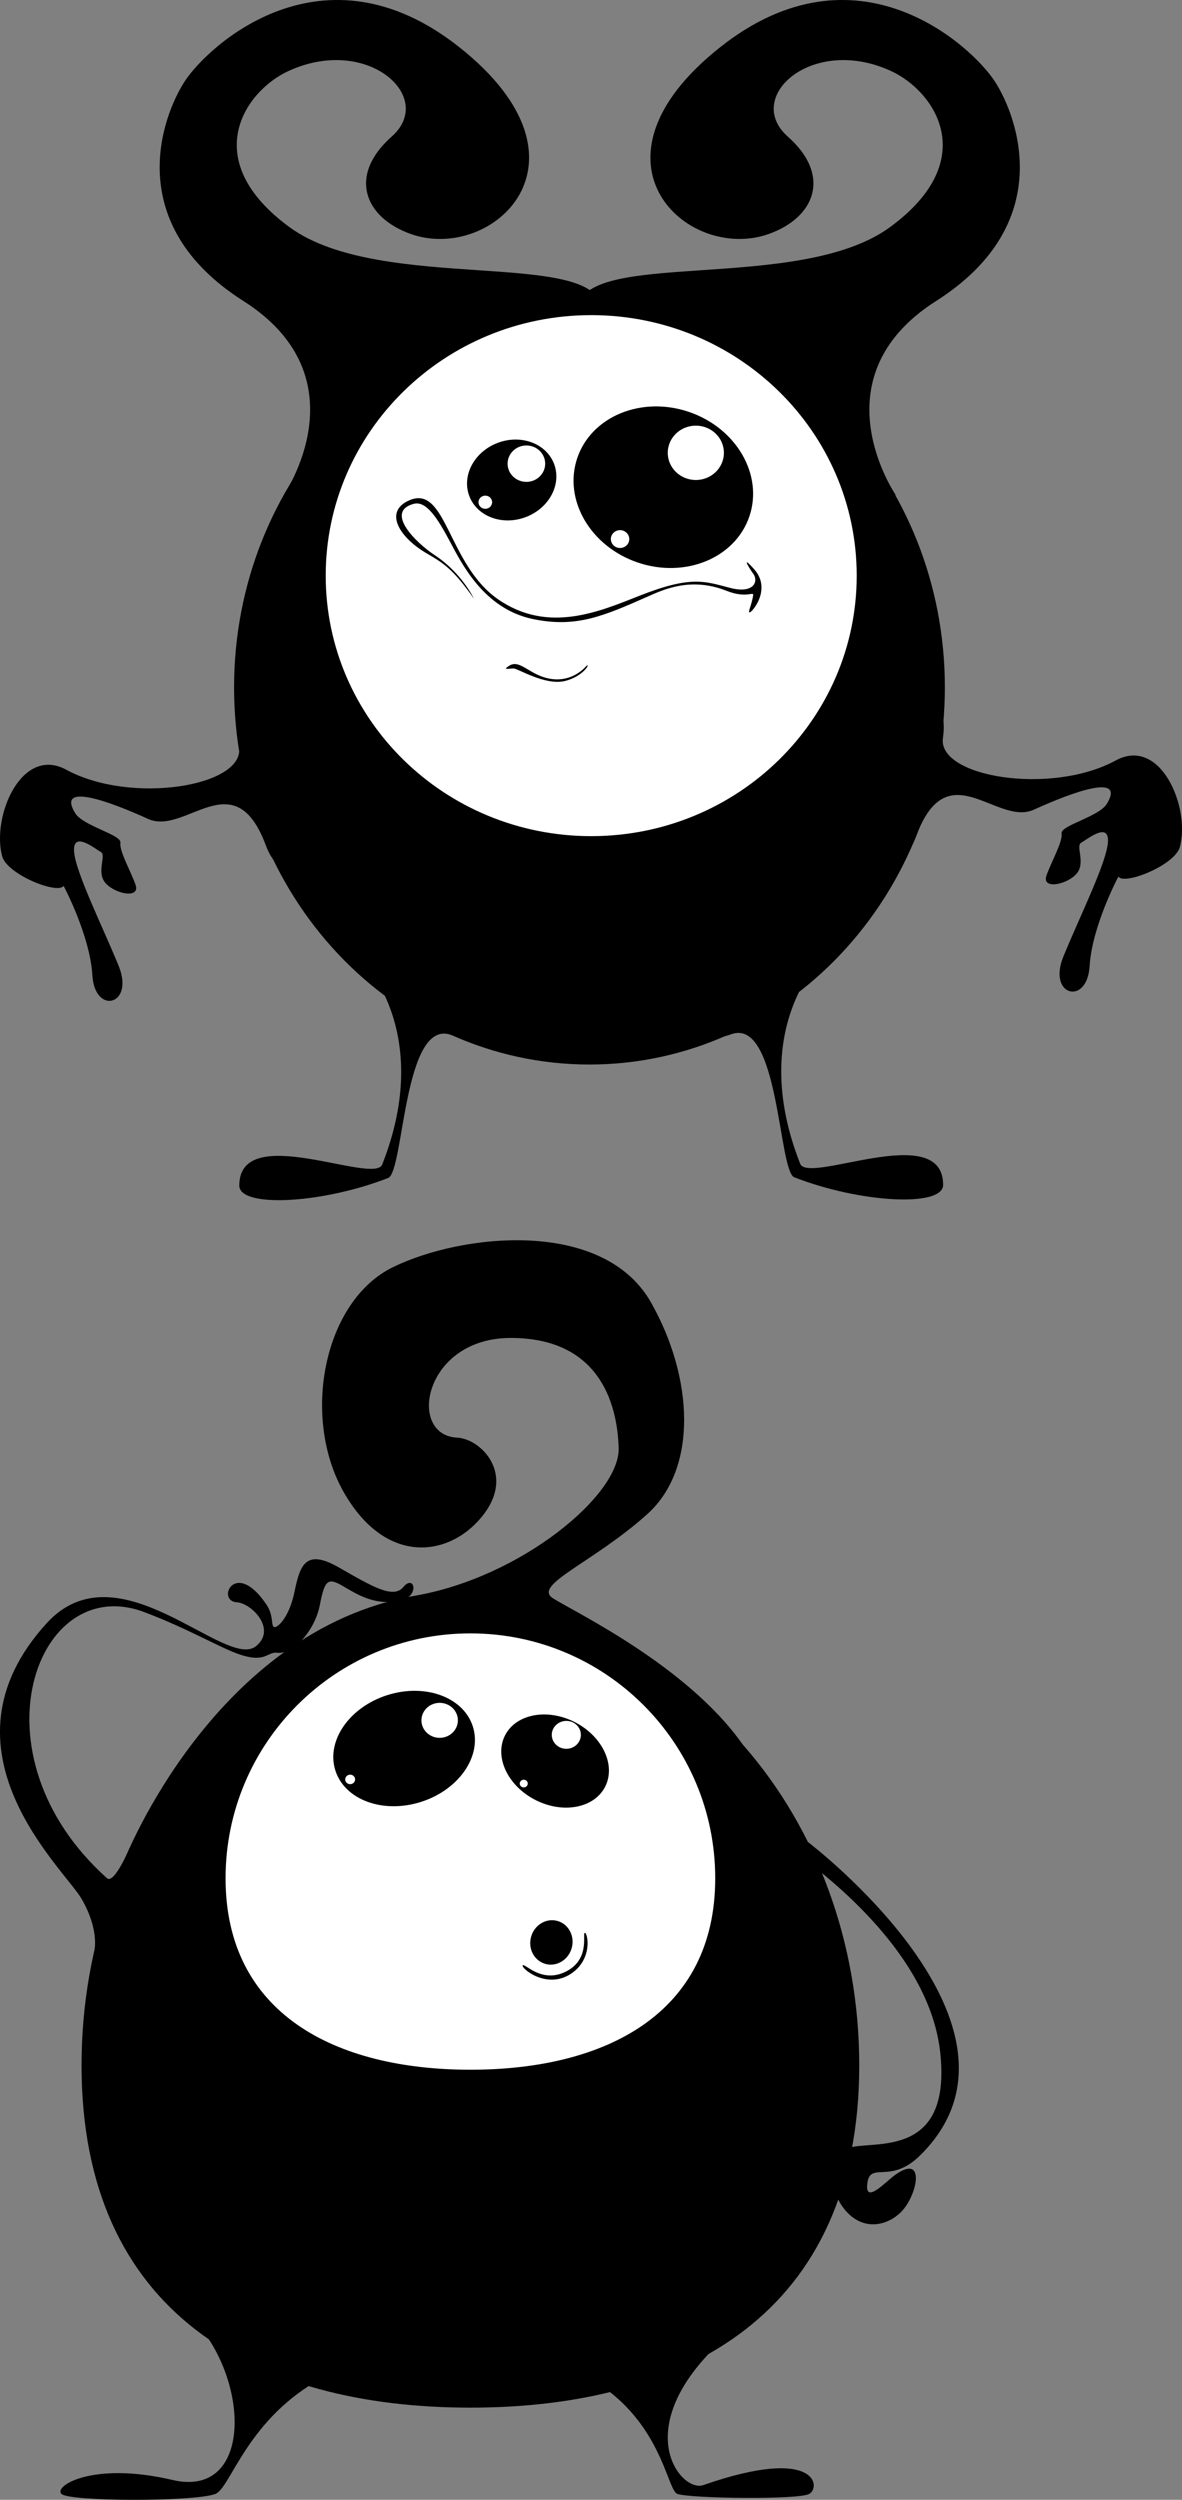 <?xml version="1.0" encoding="utf-8"?>
<!-- Generator: Adobe Illustrator 15.0.0, SVG Export Plug-In . SVG Version: 6.00 Build 0)  -->
<!DOCTYPE svg PUBLIC "-//W3C//DTD SVG 1.1//EN" "http://www.w3.org/Graphics/SVG/1.1/DTD/svg11.dtd">
<svg version="1.1" id="Слой_1" xmlns="http://www.w3.org/2000/svg" xmlns:xlink="http://www.w3.org/1999/xlink" x="0px" y="0px"
	 width="143px" height="302.337px" viewBox="0 0 143 302.337" enable-background="new 0 0 143 302.337" xml:space="preserve">
<rect x="0" y="0" width="143" height="302.337" fill="#808080" stroke="none"/>
<g>
	<defs>
		<rect id="SVGID_1_" width="143" height="145.153"/>
	</defs>
	<clipPath id="SVGID_2_">
		<use xlink:href="#SVGID_1_"  overflow="visible"/>
	</clipPath>
	<path clip-path="url(#SVGID_2_)" d="M114.311,83.135c0,25.191-19.25,45.613-42.996,45.613
		s-42.996-20.422-42.996-45.613s19.25-45.613,42.996-45.613S114.311,57.943,114.311,83.135"/>
	<path clip-path="url(#SVGID_2_)" d="M34.277,59.955c0,0,9.87-14.208-4.836-23.555
		c-14.706-9.347-9.845-22.308-7.104-26.545S39.021-7.438,55.612,5.742
		c17.419,13.837,3.863,26.047-5.92,22.557c-5.65-2.015-7.589-7.101-2.306-11.777
		c5.421-4.798-2.991-12.338-12.525-7.914c-5.309,2.463-10.905,10.78,0.187,18.881
		c11.092,8.101,37.512,2.43,37.762,10.033C73.06,45.124,56.187,39.516,34.277,59.955"/>
	<path clip-path="url(#SVGID_2_)" d="M108.421,59.955c0,0-9.87-14.208,4.836-23.555
		c14.706-9.347,9.845-22.308,7.104-26.545S103.677-7.438,87.086,5.742
		c-17.42,13.837-3.864,26.047,5.919,22.557c5.65-2.015,7.589-7.101,2.306-11.777
		c-5.421-4.798,2.991-12.338,12.525-7.914c5.309,2.463,10.905,10.78-0.187,18.881
		c-11.092,8.101-37.512,2.43-37.762,10.033C69.639,45.124,86.511,39.516,108.421,59.955"/>
	<path clip-path="url(#SVGID_2_)" fill="#FFFFFF" d="M103.646,69.62c0,17.401-14.38,31.507-32.12,31.507
		S39.405,87.021,39.405,69.62s14.381-31.507,32.121-31.507S103.646,52.219,103.646,69.62"/>
	<path clip-path="url(#SVGID_2_)" d="M67.034,56.111c0.938,2.479-0.597,5.357-3.43,6.429
		s-5.889-0.068-6.827-2.546c-0.938-2.479,0.597-5.356,3.429-6.429
		C63.039,52.493,66.096,53.633,67.034,56.111"/>
	<path clip-path="url(#SVGID_2_)" d="M90.661,62.456c-1.706,5.031-7.75,7.529-13.5,5.58
		c-5.75-1.95-9.028-7.61-7.322-12.641c1.707-5.032,7.751-7.529,13.501-5.58
		C89.089,51.765,92.367,57.424,90.661,62.456"/>
	<path clip-path="url(#SVGID_2_)" fill="#FFFFFF" d="M87.579,54.766c0,1.815-1.52,3.287-3.396,3.287
		c-1.875,0-3.396-1.472-3.396-3.287s1.521-3.287,3.396-3.287C86.059,51.479,87.579,52.951,87.579,54.766"/>
	<path clip-path="url(#SVGID_2_)" fill="#FFFFFF" d="M65.956,56.079c0,1.215-1.018,2.201-2.274,2.201
		s-2.274-0.986-2.274-2.201s1.018-2.201,2.274-2.201S65.956,54.863,65.956,56.079"/>
	<path clip-path="url(#SVGID_2_)" fill="#FFFFFF" d="M59.538,60.741c0,0.44-0.37,0.798-0.825,0.798
		s-0.825-0.358-0.825-0.798c0-0.441,0.369-0.798,0.825-0.798S59.538,60.3,59.538,60.741"/>
	<path clip-path="url(#SVGID_2_)" fill="#FFFFFF" d="M76.131,65.196c0,0.596-0.499,1.079-1.115,1.079
		c-0.615,0-1.114-0.482-1.114-1.079c0-0.596,0.499-1.079,1.114-1.079
		C75.632,64.118,76.131,64.601,76.131,65.196"/>
	<path clip-path="url(#SVGID_2_)" d="M88.357,71.108c-3.093-0.798-4.705-1.535-10.967,0.935
		c-4.824,1.902-11.061,4.642-17.136,0.436S54.008,58.608,49.56,60.492
		c-3.202,1.355-1.234,4.507,2.009,6.403c2.08,1.215,3.225,1.893,5.765,5.513
		c0,0-1.453-3.106-4.76-5.279c-2.231-1.467-6.076-5.234-2.523-6.192
		c1.55-0.418,2.944,1.87,4.346,4.487s4.084,8.191,10.048,9.44
		c5.207,1.09,8.479-0.301,13.943-2.727c1.975-0.876,5.246-2.367,9.503-0.685
		c2.523,0.997,3.333-0.034,3.222,0.592c-0.236,1.324-0.636,1.932-0.434,2.025
		c0.212,0.098,2.742-2.758,0.576-5.204c-1.744-1.97-0.514,0.016-0.143,0.499
		C91.797,70.255,91.255,71.856,88.357,71.108"/>
	<path clip-path="url(#SVGID_2_)" d="M70.92,80.561c0,0-2.438,3.063-6.506,0.727
		c-1.29-0.741-1.995-1.311-2.851-0.748s0.085,0.285,0.598,0.309
		c0.513,0.024,3.741,2.038,6.077,1.536C70.573,81.883,71.537,80.053,70.92,80.561"/>
	<path clip-path="url(#SVGID_2_)" d="M114.078,89.257c-0.687,4.712,13.055,6.984,20.904,2.717
		c5.411-2.941,9.042,5.635,7.76,10.455c-0.593,2.227-6.774,4.668-7.437,3.588
		c0,0-3.196,5.987-3.48,10.821c-0.284,4.834-5.13,3.648-3.177-1.146s5.26-11.4,5.395-13.875
		c0.135-2.476-2.497-0.311-3.232,0.097c-0.736,0.408,0.615,2.494-0.619,3.816
		s-4.202,1.851-3.584,0.138c0.617-1.713,1.977-4.083,1.826-5.064
		c-0.152-0.98,4.511-2.01,5.471-3.582c2.33-3.816-4.274-1.373-8.807,0.696
		c-4.532,2.069-10.45-7.045-14.26,3.208c-2.136,5.747-6.302,1.076-3.703-8.001
		C109.733,84.049,114.976,83.088,114.078,89.257"/>
	<path clip-path="url(#SVGID_2_)" d="M28.922,90.378c0.687,4.712-13.055,6.984-20.904,2.717
		c-5.411-2.941-9.042,5.635-7.76,10.455c0.593,2.227,6.774,4.668,7.437,3.588
		c0,0,3.196,5.987,3.481,10.821c0.284,4.834,5.13,3.648,3.177-1.146s-5.26-11.4-5.395-13.875
		s2.497-0.311,3.232,0.097c0.736,0.408-0.615,2.494,0.619,3.816s4.202,1.851,3.584,0.138
		c-0.617-1.713-1.977-4.083-1.826-5.064c0.152-0.98-4.511-2.01-5.471-3.582
		c-2.33-3.816,4.274-1.373,8.807,0.696c4.532,2.068,10.45-7.045,14.26,3.208
		c2.136,5.747,6.302,1.076,3.703-8.001C33.267,85.171,28.024,84.209,28.922,90.378"/>
	<path clip-path="url(#SVGID_2_)" d="M99.424,115.922c0,0-9.011,8.583-2.616,24.831
		c0.994,2.527,17.29-5.287,17.292,2.545c0.001,2.741-10.049,2.195-18.01-0.914
		c-1.932-0.754-1.827-19.446-7.663-17.287C79.948,128.233,90.882,109.819,99.424,115.922"/>
	<path clip-path="url(#SVGID_2_)" d="M43.626,116.006c0,0,9.011,8.583,2.616,24.832
		c-0.995,2.527-17.29-5.287-17.292,2.545c-0,2.741,10.049,2.195,18.01-0.914
		c1.932-0.754,1.827-19.446,7.663-17.287C63.102,128.318,52.168,109.903,43.626,116.006"/>
</g>
<g>
	<defs>
		<rect id="SVGID_3_" y="150" width="116" height="152.337"/>
	</defs>
	<clipPath id="SVGID_4_">
		<use xlink:href="#SVGID_3_"  overflow="visible"/>
	</clipPath>
	<path clip-path="url(#SVGID_4_)" d="M103.953,249.785c0,30.017-21.062,41.404-47.044,41.404
		s-47.043-11.388-47.043-41.404c0-30.016,21.062-54.349,47.043-54.349S103.953,219.769,103.953,249.785"/>
	<path clip-path="url(#SVGID_4_)" d="M15.092,224.864c0,0,10.811-27.646,35.139-31.875
		c12.787-2.222,24.795-12.166,24.617-17.868s-2.554-13.305-13.068-13.305
		c-10.513,0-12.592,11.761-6.474,12.058c2.848,0.138,6.963,4.279,3.267,9.207
		c-3.92,5.227-11.82,6.474-16.988-2.614c-5.167-9.088-2.435-23.106,5.94-27.205
		c8.375-4.098,25.475-5.919,31.244,4.277c5.108,9.029,5.709,20.055-0.475,25.601
		c-6.55,5.874-13.899,8.553-11.405,10.157s16.228,8.117,22.95,17.674
		C96.562,220.527,61.477,214.188,15.092,224.864"/>
	<path clip-path="url(#SVGID_4_)" d="M17.702,275.036c0,0,3.167,2.575,6.165,6.03
		c6.431,7.414,6.482,21.091-2.997,18.871c-9.756-2.284-14.452,0.788-13.419,1.701
		s15.896,0.954,18.581,0c1.809-0.643,3.667-8.535,12.082-13.536c4.07-2.419,9.054-0.707,16.929-0.625
		c6.612,0.068,12.057-2.076,15.616-0.198c9.442,4.984,9.973,13.967,11.322,14.359
		c1.858,0.54,14.451,0.705,15.896,0c1.445-0.705,1.123-5.926-12.8-1.078
		c-3.097,1.078-11.078-9.294,8.219-22.057c5.813-3.845-10.978-2.037-9.766-5.602
		C88.654,257.829,24.114,270.346,17.702,275.036"/>
	<path clip-path="url(#SVGID_4_)" d="M97.742,222.777c0,0,29.484,22.367,13.517,37.961
		c-3.564,3.481-5.97,0.63-6.326,3.303c-0.356,2.673,2.23-0.194,3.363-1.002
		c3.653-2.606,2.74,2.228,0.891,4.299c-1.483,1.662-4.432,2.673-6.749,0.178
		c-2.316-2.495-2.583-7.127,0.624-7.84s12.028,1.063,10.692-11.405
		c-1.753-16.355-24.235-28.6-24.235-28.6L97.742,222.777z"/>
	<path clip-path="url(#SVGID_4_)" d="M11.432,235.831c0,0,0.573-2.5-1.566-6.183
		c-2.138-3.683-18.175-18.034-4.217-33.331c8.672-9.504,21.647,5.771,25.333,2.771
		c2.517-2.049-0.529-5.185-2.339-5.302c-2.532-0.163-0.215-5.36,3.586,0.268
		c0.865,1.28,0.557,2.383,0.869,2.695s1.849-0.958,2.517-4.166c0.668-3.208,1.292-5.346,5.346-3.029
		c4.054,2.317,6.615,3.866,7.84,2.383c1.381-1.67,2.128,1.401-0.802,1.76
		s-4.783-0.866-6.593-1.916c-1.773-1.028-2.138-0.624-2.717,2.361
		c-0.579,2.985-3.163,6.014-5.167,5.747c-1.183-0.158-1.352,1.277-4.529,0.208
		c-2.347-0.789-6.267-3.147-11.583-5.138c-13.037-4.88-21.146,17.246-4.47,32.194
		c0.883,0.792,2.76-3.698,2.76-3.698l1.071,12.028L11.432,235.831z"/>
	<path clip-path="url(#SVGID_4_)" fill="#FFFFFF" d="M86.529,227.166c0,16.358-13.261,23.154-29.62,23.154
		c-16.358,0-29.619-6.795-29.619-23.154c0-16.358,13.261-29.619,29.619-29.619
		C73.268,197.546,86.529,210.808,86.529,227.166"/>
	<path clip-path="url(#SVGID_4_)" d="M57.203,208.8c1.145,3.561-1.649,7.643-6.24,9.119
		c-4.591,1.476-9.24-0.214-10.385-3.774c-1.145-3.56,1.649-7.643,6.24-9.119
		C51.409,203.55,56.059,205.24,57.203,208.8"/>
	<path clip-path="url(#SVGID_4_)" d="M73.203,216.109c-1.337,2.59-5.128,3.292-8.468,1.568
		c-3.339-1.724-4.963-5.221-3.626-7.811c1.337-2.59,5.128-3.292,8.468-1.568
		C72.916,210.022,74.539,213.519,73.203,216.109"/>
	<path clip-path="url(#SVGID_4_)" fill="#FFFFFF" d="M55.395,208.065c0,1.168-0.987,2.116-2.205,2.116
		s-2.205-0.947-2.205-2.116c0-1.169,0.987-2.116,2.205-2.116S55.395,206.896,55.395,208.065"/>
	<path clip-path="url(#SVGID_4_)" fill="#FFFFFF" d="M70.274,209.82c0,0.933-0.788,1.688-1.76,1.688
		s-1.759-0.756-1.759-1.688s0.788-1.688,1.759-1.688S70.274,208.888,70.274,209.82"/>
	<path clip-path="url(#SVGID_4_)" fill="#FFFFFF" d="M42.961,215.21c0,0.317-0.268,0.575-0.599,0.575
		c-0.331,0-0.599-0.258-0.599-0.575s0.269-0.575,0.599-0.575
		C42.693,214.636,42.961,214.893,42.961,215.21"/>
	<path clip-path="url(#SVGID_4_)" fill="#FFFFFF" d="M63.849,215.712c0,0.257-0.217,0.465-0.485,0.465
		s-0.485-0.208-0.485-0.465c0-0.257,0.217-0.466,0.485-0.466S63.849,215.455,63.849,215.712"/>
	<path clip-path="url(#SVGID_4_)" d="M69.157,235.64c-0.419,1.43-1.854,2.269-3.206,1.873
		c-1.352-0.396-2.108-1.876-1.688-3.307c0.419-1.43,1.854-2.269,3.206-1.873
		C68.82,232.73,69.576,234.21,69.157,235.64"/>
	<path clip-path="url(#SVGID_4_)" d="M70.74,233.769c0.34-0.102,1.065,3.14-1.667,4.945
		c-2.978,1.967-6.098-0.728-5.834-1.017c0.26-0.286,2.17,2.106,4.995,0.862
		C71.476,237.131,70.426,233.863,70.74,233.769"/>
</g>
</svg>
